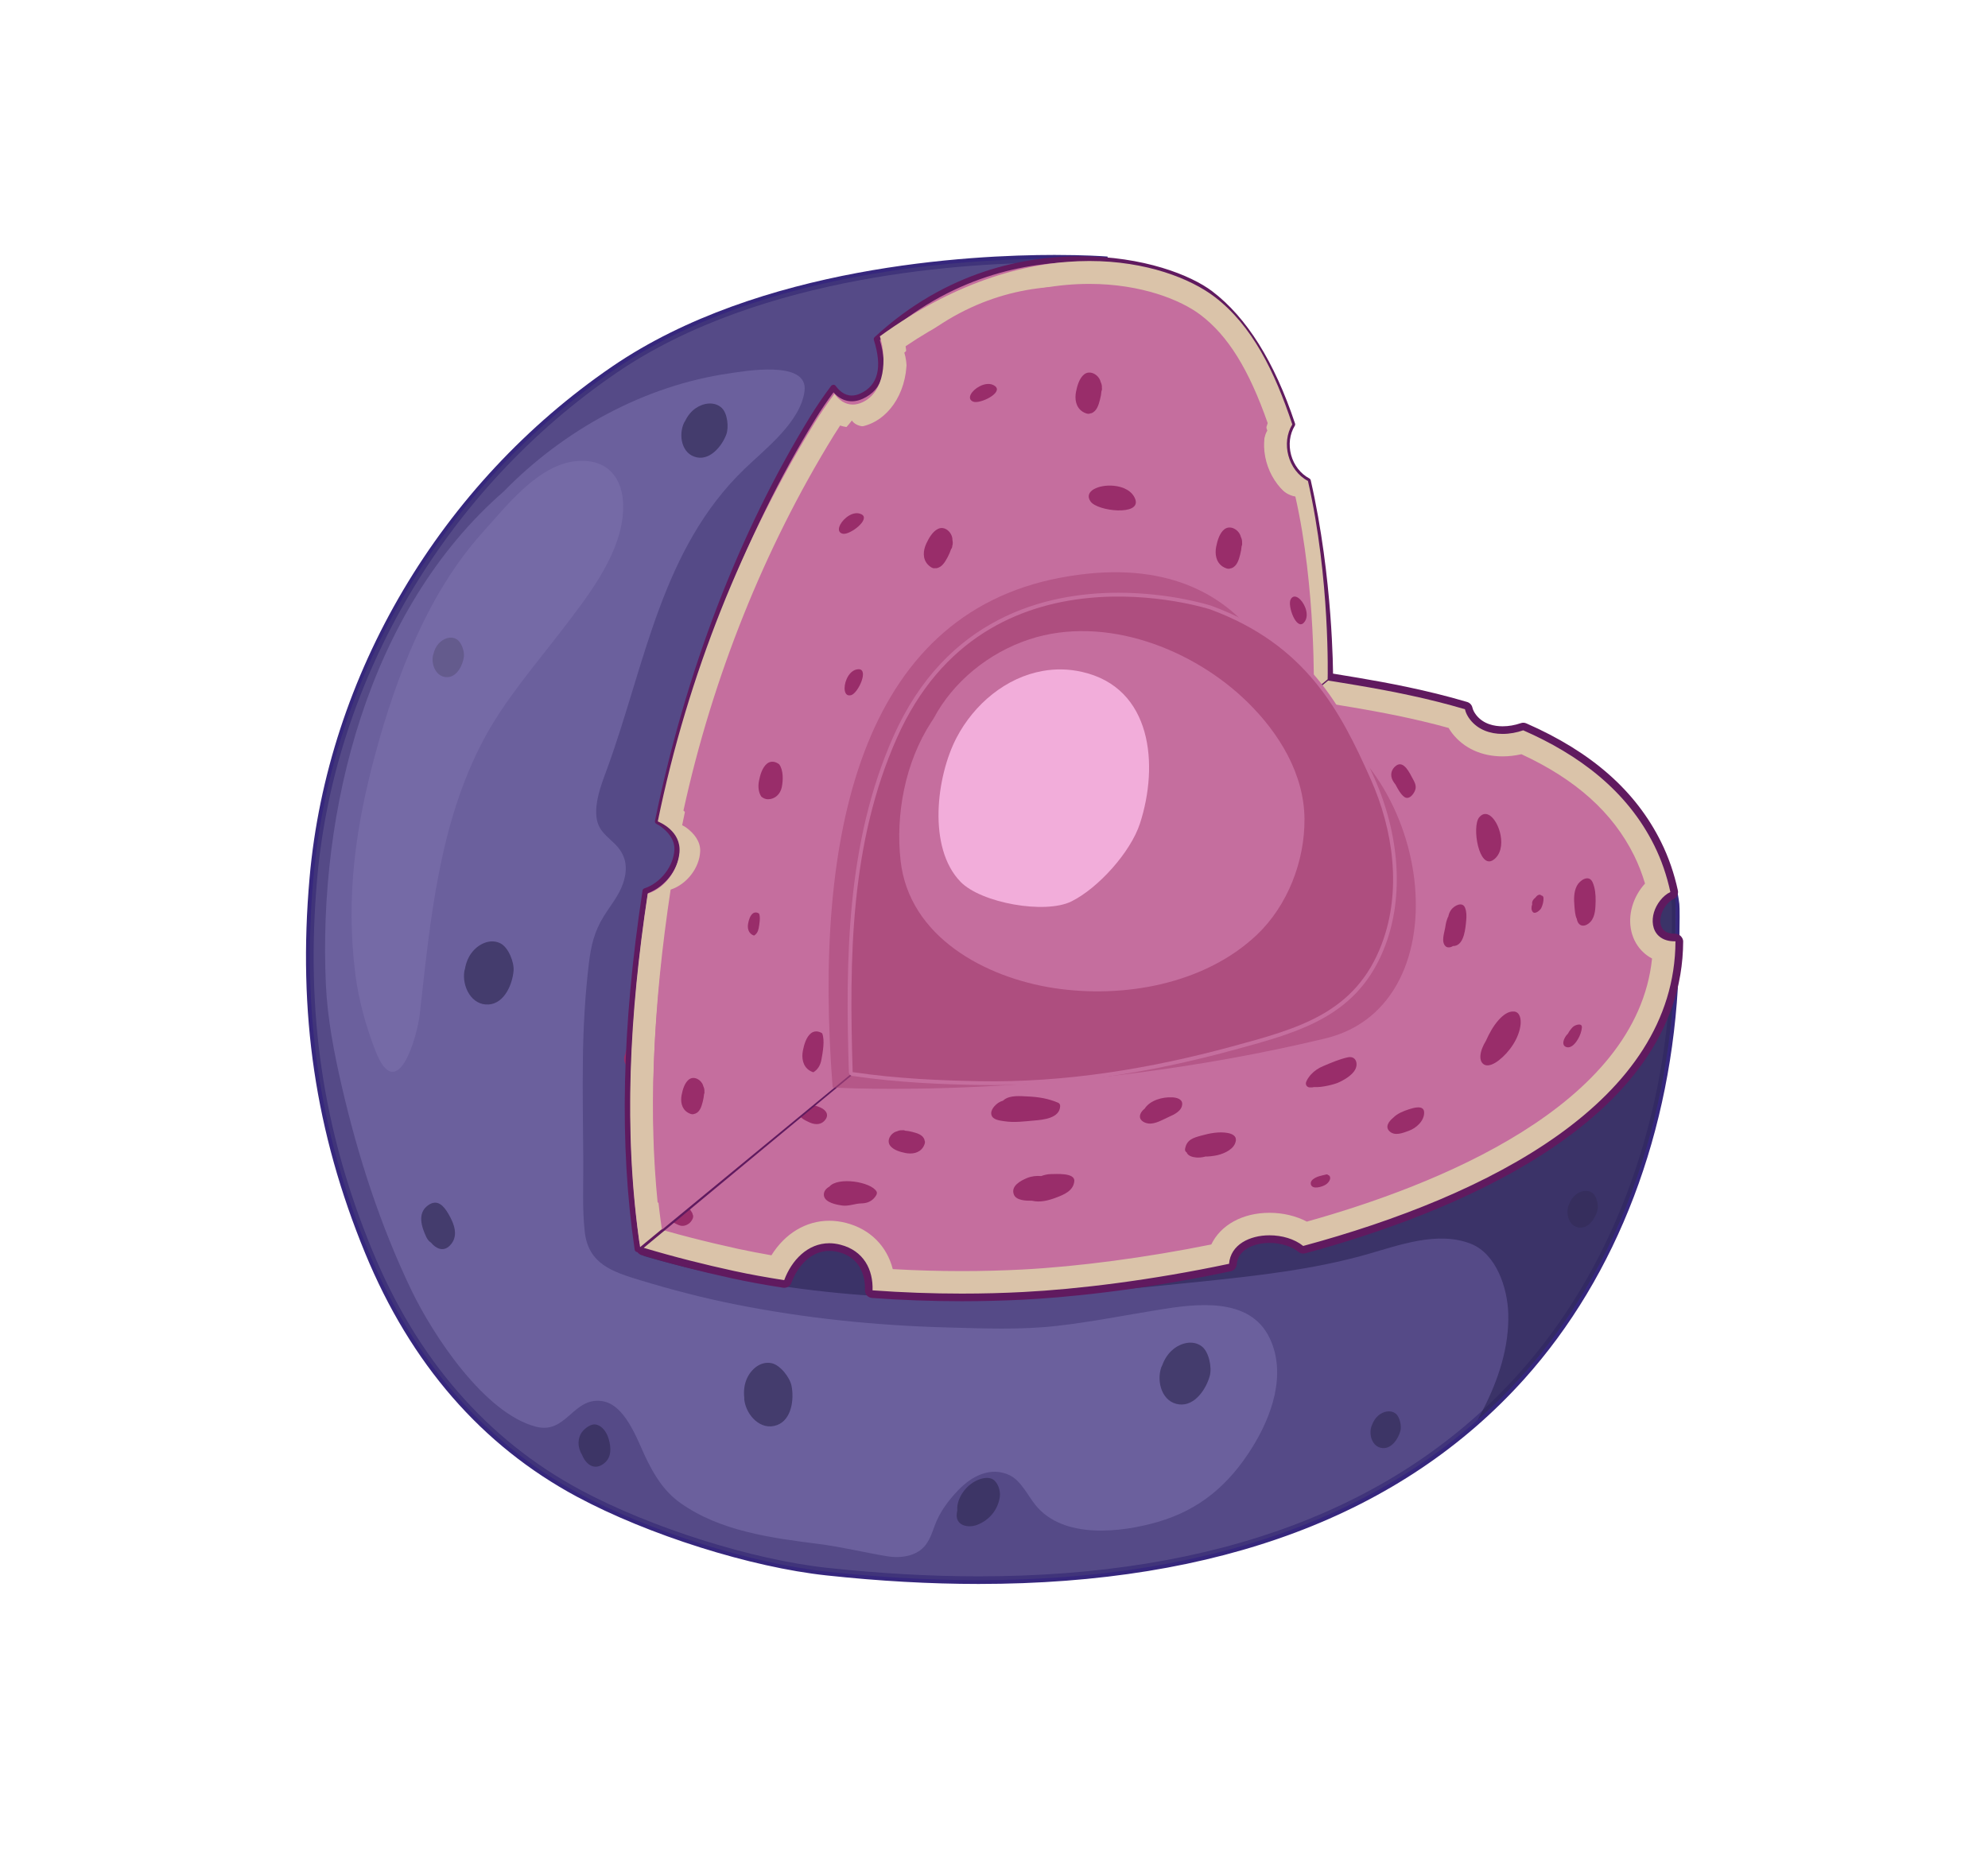 <svg width="150" height="140" viewBox="0 0 150 140" fill="none" xmlns="http://www.w3.org/2000/svg">
<path d="M81.927 56.126C82.338 53.423 83.277 19.63 83.277 19.63C83.277 19.63 60.862 17.983 46.357 27.894C33.628 36.592 25.014 50.699 23.644 66.279C22.778 76.125 23.996 85.175 27.818 94.461C30.992 102.169 36.164 108.658 43.651 112.683C48.852 115.477 56.543 117.971 62.406 118.6C111.636 123.884 125.468 95.345 126.365 73.43C126.385 72.904 126.488 68.761 126.424 68.25C125.014 57.009 110.155 50.683 81.927 56.126Z" fill="#6B609D"/>
<path d="M73.835 119.527C73.835 119.527 73.836 119.527 73.835 119.527C70.197 119.527 66.341 119.311 62.375 118.884C56.647 118.271 48.893 115.825 43.515 112.934C36.353 109.085 30.984 102.905 27.553 94.569C23.795 85.437 22.46 76.44 23.357 66.253C24.706 50.935 33.242 36.505 46.196 27.654C57.313 20.057 73.234 19.237 79.564 19.237C81.865 19.237 83.285 19.34 83.299 19.341L83.572 19.361L83.566 19.636C83.529 20.966 82.686 51.199 82.258 55.769C88.947 54.497 95.1 53.855 100.547 53.855C116.027 53.855 125.565 59.089 126.71 68.212C126.78 68.769 126.668 73.046 126.654 73.441C126.167 85.374 122.028 96.251 115.002 104.071C105.786 114.325 91.933 119.527 73.835 119.527ZM79.564 19.815C73.288 19.815 57.505 20.625 46.52 28.132C33.709 36.887 25.263 51.157 23.93 66.304C23.042 76.397 24.363 85.308 28.085 94.35C31.465 102.561 36.747 108.642 43.788 112.428C49.106 115.286 56.776 117.706 62.435 118.313C66.382 118.737 70.218 118.953 73.835 118.953C91.764 118.953 105.471 113.816 114.573 103.686C121.51 95.966 125.596 85.219 126.078 73.42C126.103 72.752 126.196 68.755 126.139 68.286C125.034 59.482 115.705 54.432 100.547 54.432C95.032 54.432 88.786 55.098 81.981 56.41L81.583 56.487L81.643 56.084C82.028 53.558 82.891 23.151 82.982 19.9C82.469 19.871 81.258 19.815 79.564 19.815Z" fill="#36277D"/>
<path opacity="0.6" d="M126.424 68.249C125.014 57.01 110.155 50.683 81.927 56.126C82.338 53.423 83.277 19.63 83.277 19.63C83.277 19.63 60.862 17.983 46.357 27.894C33.628 36.592 25.014 50.699 23.644 66.279C22.778 76.125 23.996 85.175 27.818 94.461C30.992 102.169 36.164 108.658 43.651 112.683C48.852 115.477 56.543 117.971 62.406 118.6C111.636 123.884 125.468 95.345 126.365 73.43C126.387 72.903 126.488 68.76 126.424 68.249ZM94.464 109.259C92.731 112.028 90.539 113.923 87.354 114.847C84.576 115.649 80.225 116.168 78.133 113.575C77.542 112.849 77.036 111.72 76.162 111.314C74.727 110.642 73.31 111.398 72.303 112.448C71.555 113.228 70.903 114.099 70.528 115.123C70.349 115.615 70.191 116.09 69.888 116.52C69.229 117.453 67.949 117.607 66.92 117.434C65.179 117.146 63.5 116.728 61.743 116.505C58.182 116.051 54.337 115.547 51.337 113.416C50.077 112.52 49.329 111.27 48.679 109.898C48.049 108.56 47.153 105.983 45.431 105.729C43.221 105.401 42.748 108.273 40.416 107.655C36.545 106.627 32.691 100.789 31.04 97.356C28.693 92.472 27.005 87.241 25.788 81.969C25.205 79.444 24.704 76.865 24.587 74.273C23.995 61.144 27.765 45.992 38.013 37.082C42.557 32.422 48.638 29.099 55.01 28.178C56.078 28.025 60.997 27.124 60.705 29.499C60.418 31.837 57.727 33.886 56.157 35.403C49.908 41.444 48.693 50.047 45.859 57.872C45.477 58.926 44.984 60.115 44.984 61.253C44.981 62.491 45.546 62.881 46.336 63.628C47.257 64.502 47.409 65.483 47.008 66.672C46.7 67.578 46.045 68.353 45.549 69.155C44.833 70.317 44.594 71.364 44.43 72.71C44.148 75.09 44.013 77.482 43.981 79.875C43.947 82.468 43.992 85.057 44.011 87.648C44.023 89.402 43.924 91.227 44.124 92.974C44.401 95.383 46.216 95.973 48.314 96.609C50.696 97.332 53.109 97.961 55.551 98.444C60.798 99.484 66.128 100.03 71.474 100.171C74.199 100.244 76.957 100.361 79.669 100.061C82.278 99.773 84.844 99.254 87.431 98.837C90.229 98.383 94.313 97.824 95.809 100.996C97.085 103.701 95.96 106.873 94.464 109.259Z" fill="#463C79"/>
<path opacity="0.6" d="M58.884 63.924C58.023 65.461 57.188 67.013 56.403 68.588C54.142 73.123 52.247 77.655 51.037 82.587C50.458 84.946 49.965 87.329 49.328 89.671C49.026 90.788 48.754 91.857 48.601 92.93C48.584 93.544 48.574 94.158 48.556 94.769C48.664 94.802 48.775 94.836 48.883 94.869C53.565 96.218 58.414 97.104 63.263 97.573C72.386 98.456 81.413 97.672 90.494 96.724C94.719 96.281 99.038 95.82 103.141 94.653C105.576 93.96 108.446 92.883 110.949 93.844C112.906 94.597 113.746 97.202 113.803 99.117C113.878 101.64 113.061 104.111 111.919 106.334C111.778 106.605 111.634 106.88 111.485 107.152C121.978 97.869 125.902 84.763 126.368 73.428C126.388 72.902 126.428 68.764 126.427 68.249C126.394 54.205 87.071 58.817 58.884 63.924Z" fill="#2A2354"/>
<path d="M125.159 70.628C124.67 70.181 124.613 69.461 124.793 68.854C124.979 68.221 125.468 67.576 126.034 67.314C125.76 66.05 125.355 64.882 124.822 63.807C122.757 59.636 119.099 56.938 114.933 55.111C113.566 55.583 111.86 55.501 110.923 54.303C110.743 54.073 110.596 53.803 110.534 53.52C107.809 52.712 105.033 52.161 102.46 51.724C91.675 49.893 80.746 48.817 69.841 49.382C67.829 51.662 65.498 53.687 63.734 56.181C60.954 60.108 58.546 64.285 56.401 68.588C54.141 73.123 52.246 77.655 51.035 82.587C50.457 84.946 49.963 87.329 49.327 89.671C49.029 90.777 48.756 91.837 48.601 92.9C48.59 93.321 48.585 93.74 48.571 94.161C50.896 94.858 53.197 95.43 55.357 95.901C56.599 96.172 57.879 96.397 59.168 96.601C59.822 94.844 61.363 93.395 63.416 93.926C65.171 94.378 65.892 95.814 65.836 97.369C69.686 97.65 73.564 97.683 77.228 97.493C81.315 97.282 86.852 96.612 92.735 95.365C92.919 93.013 96.61 92.632 98.327 94.021C112.337 90.235 126.369 83.085 126.418 71.03C125.955 71.041 125.504 70.943 125.159 70.628Z" fill="#C56E9E"/>
<path d="M72.562 98.191C70.301 98.191 68.025 98.108 65.796 97.945C65.487 97.922 65.253 97.66 65.264 97.351C65.289 96.649 65.143 94.966 63.273 94.485C63.034 94.423 62.798 94.394 62.572 94.394C61.122 94.394 60.143 95.639 59.712 96.804C59.616 97.061 59.353 97.216 59.082 97.172C57.569 96.933 56.349 96.71 55.24 96.466C52.836 95.941 50.539 95.353 48.412 94.715C48.162 94.641 47.994 94.406 48.001 94.145C48.007 93.922 48.011 93.697 48.016 93.472L48.03 92.886C48.032 92.863 48.033 92.841 48.036 92.818C48.199 91.697 48.491 90.575 48.775 89.524C49.171 88.068 49.517 86.57 49.85 85.12C50.055 84.231 50.261 83.34 50.48 82.452C51.571 78.002 53.241 73.646 55.89 68.334C58.227 63.646 60.638 59.562 63.265 55.851C64.426 54.208 65.834 52.758 67.198 51.355C67.939 50.593 68.704 49.804 69.412 49.002C69.514 48.886 69.659 48.817 69.814 48.808C71.754 48.707 73.755 48.657 75.763 48.657C83.885 48.657 92.65 49.475 102.559 51.16C104.598 51.506 107.659 52.069 110.7 52.971C110.902 53.032 111.054 53.196 111.099 53.401C111.138 53.573 111.235 53.764 111.38 53.952C111.932 54.658 112.772 54.807 113.378 54.807C113.827 54.807 114.299 54.725 114.749 54.57C114.885 54.522 115.034 54.528 115.168 54.587C120.098 56.749 123.426 59.682 125.341 63.555C125.895 64.674 126.319 65.897 126.6 67.195C126.657 67.459 126.523 67.727 126.277 67.839C125.887 68.019 125.495 68.514 125.347 69.019C125.232 69.399 125.229 69.91 125.549 70.203C125.737 70.375 126.005 70.458 126.371 70.458C126.525 70.458 126.697 70.518 126.806 70.627C126.915 70.735 127 70.883 127 71.035C126.944 84.829 109.109 91.707 98.484 94.578C98.306 94.625 98.115 94.585 97.972 94.47C97.449 94.044 96.633 93.791 95.794 93.791C94.624 93.791 93.402 94.293 93.316 95.412C93.295 95.667 93.111 95.878 92.861 95.93C85.623 97.464 79.983 97.93 77.264 98.071C75.722 98.15 74.142 98.191 72.562 98.191ZM66.405 96.834C69.978 97.075 73.678 97.104 77.2 96.921C81.656 96.69 87.112 95.951 92.232 94.886C92.603 93.34 94.231 92.641 95.789 92.641C96.782 92.641 97.732 92.913 98.446 93.394C108.641 90.605 125.322 84.13 125.831 71.563C125.414 71.485 125.057 71.314 124.768 71.052C124.171 70.506 123.968 69.601 124.239 68.689C124.435 68.027 124.862 67.42 125.378 67.038C125.121 65.981 124.761 64.981 124.306 64.062C122.54 60.493 119.461 57.765 114.899 55.725C114.396 55.876 113.873 55.955 113.374 55.955C112.154 55.955 111.122 55.494 110.467 54.655C110.297 54.437 110.166 54.211 110.075 53.985C107.19 53.15 104.305 52.62 102.362 52.291C90.189 50.221 79.758 49.466 70.11 49.943C69.431 50.702 68.714 51.439 68.019 52.155C66.687 53.525 65.311 54.943 64.201 56.512C61.608 60.175 59.225 64.208 56.914 68.845C54.306 74.078 52.664 78.357 51.591 82.724C51.376 83.605 51.171 84.49 50.966 85.376C50.629 86.837 50.282 88.346 49.881 89.822C49.608 90.83 49.329 91.901 49.175 92.949L49.161 93.493C49.16 93.574 49.158 93.653 49.157 93.734C51.138 94.316 53.263 94.855 55.479 95.339C56.456 95.553 57.524 95.752 58.81 95.962C59.748 93.922 61.614 92.869 63.557 93.369C65.246 93.804 66.279 95.08 66.405 96.834Z" fill="#601A5F"/>
<path d="M126.366 71.033C125.919 71.033 125.49 70.929 125.159 70.628C124.67 70.181 124.613 69.461 124.793 68.854C124.979 68.22 125.468 67.576 126.034 67.314C125.76 66.05 125.355 64.882 124.822 63.807C122.757 59.636 119.099 56.938 114.933 55.111C114.441 55.281 113.904 55.382 113.375 55.382C112.436 55.382 111.524 55.071 110.923 54.303C110.743 54.073 110.596 53.803 110.534 53.52C107.809 52.712 105.033 52.16 102.46 51.724C93.621 50.223 84.68 49.224 75.735 49.224C73.767 49.224 71.8 49.286 69.834 49.388C69.297 49.997 68.743 50.594 68.176 51.179C70.65 51.01 73.173 50.922 75.735 50.922C83.717 50.922 92.365 51.732 102.176 53.398C103.988 53.707 106.629 54.189 109.3 54.93C109.384 55.074 109.48 55.212 109.582 55.347C110.453 56.462 111.8 57.077 113.373 57.077C113.844 57.077 114.323 57.021 114.796 56.914C118.915 58.821 121.7 61.328 123.3 64.562C123.627 65.225 123.901 65.929 124.121 66.673C123.688 67.148 123.35 67.738 123.163 68.371C122.772 69.698 123.097 71.043 124.012 71.879C124.175 72.03 124.386 72.19 124.652 72.331C123.499 83.484 108.297 89.479 98.607 92.184C97.784 91.755 96.8 91.519 95.787 91.519C93.736 91.519 92.095 92.453 91.396 93.908C86.506 94.896 81.363 95.579 77.139 95.8C75.644 95.877 74.106 95.918 72.57 95.918C70.835 95.918 69.087 95.867 67.362 95.769C66.919 94.033 65.661 92.754 63.838 92.282C63.416 92.174 62.987 92.119 62.57 92.119C60.807 92.119 59.221 93.09 58.206 94.726C57.285 94.564 56.474 94.407 55.719 94.246C53.172 93.687 50.834 93.085 48.677 92.425C48.646 92.591 48.627 92.759 48.602 92.925C48.588 93.338 48.587 93.751 48.573 94.162C50.897 94.859 53.199 95.432 55.359 95.902C56.6 96.174 57.88 96.399 59.17 96.602C59.73 95.094 60.945 93.816 62.571 93.816C62.841 93.816 63.124 93.852 63.416 93.928C65.171 94.379 65.892 95.815 65.836 97.371C68.088 97.535 70.349 97.616 72.571 97.616C74.149 97.616 75.706 97.576 77.229 97.495C81.317 97.284 86.853 96.613 92.736 95.367C92.851 93.918 94.294 93.217 95.787 93.217C96.72 93.217 97.669 93.487 98.329 94.021C112.338 90.235 126.371 83.085 126.419 71.03C126.402 71.033 126.387 71.033 126.366 71.033Z" fill="#DAC3A9"/>
<path d="M49.262 79.937C49.063 79.734 48.847 79.526 48.599 79.382C48.405 79.268 48.221 79.077 47.983 79.059C47.846 79.048 47.721 79.079 47.606 79.129C47.586 79.116 47.567 79.101 47.544 79.088C47.44 79.029 47.285 79.171 47.244 79.254C47.204 79.341 47.192 79.427 47.196 79.512C47.078 79.729 47.047 79.993 47.164 80.237C47.364 80.65 47.781 80.953 48.107 81.261C48.346 81.485 48.684 81.556 48.978 81.48C49.265 81.474 49.539 81.297 49.713 81.015C50.011 80.53 49.553 80.237 49.262 79.937Z" fill="#992D6A"/>
<path d="M52.267 91.651C52.257 91.6 52.243 91.545 52.212 91.494C51.915 90.979 51.358 90.605 50.879 90.29C50.32 89.925 49.541 89.431 49.111 90.257C48.779 90.892 49.602 91.463 50.067 91.783C50.544 92.144 51.121 92.433 51.344 92.489C51.676 92.568 52.049 92.362 52.209 92.07C52.302 91.922 52.334 91.77 52.267 91.651Z" fill="#992D6A"/>
<path d="M61.909 83.576C61.482 83.381 60.944 83.278 60.56 83.593C60.535 83.615 60.509 83.645 60.484 83.677C60.36 83.756 60.259 83.935 60.278 84.04C60.331 84.354 60.764 84.546 61.015 84.668C61.401 84.857 61.864 84.928 62.193 84.588C62.598 84.171 62.362 83.781 61.909 83.576Z" fill="#992D6A"/>
<path d="M106.6 58.772C106.381 58.378 105.925 57.335 105.332 57.783C104.961 58.061 104.868 58.507 105.093 58.909C105.149 59.008 105.216 59.109 105.293 59.201C105.302 59.219 105.312 59.238 105.323 59.258C105.475 59.544 105.687 59.932 105.948 60.13C106.344 60.43 106.775 59.811 106.814 59.474C106.843 59.222 106.719 58.983 106.6 58.772Z" fill="#992D6A"/>
<path d="M113.226 63.043C113.024 61.93 112.211 60.936 111.607 61.68C111.035 62.385 111.593 65.661 112.687 64.882C113.241 64.486 113.355 63.741 113.226 63.043Z" fill="#992D6A"/>
<path d="M110.552 68.525C110.36 67.996 109.739 68.334 109.508 68.635C109.376 68.806 109.298 69.014 109.269 69.225C109.294 69.036 109.157 69.469 109.168 69.433C109.1 69.623 109.073 69.829 109.039 70.026C108.972 70.422 108.726 71.076 109.073 71.405C109.227 71.549 109.481 71.492 109.646 71.383C109.675 71.384 109.702 71.388 109.733 71.384C110.49 71.296 110.58 69.992 110.63 69.444C110.658 69.143 110.659 68.814 110.552 68.525Z" fill="#992D6A"/>
<path d="M116.284 67.569C116.263 67.539 116.232 67.518 116.188 67.516C116.052 67.507 115.935 67.615 115.865 67.721C115.702 67.848 115.56 68.038 115.611 68.229C115.541 68.437 115.521 68.649 115.645 68.808C115.822 69.033 116.216 68.68 116.29 68.524C116.405 68.284 116.47 68.035 116.461 67.768C116.46 67.637 116.379 67.58 116.284 67.569Z" fill="#992D6A"/>
<path d="M114.241 76.33C113.797 76.287 113.392 76.627 113.113 76.929C112.678 77.403 112.377 77.962 112.116 78.542C112.003 78.727 111.907 78.913 111.839 79.093C111.702 79.436 111.58 79.997 111.902 80.276C112.248 80.577 112.799 80.239 113.086 80.015C113.89 79.396 114.635 78.325 114.733 77.294C114.767 76.934 114.703 76.375 114.241 76.33Z" fill="#992D6A"/>
<path d="M120.165 66.577C119.889 65.962 119.197 66.42 118.978 66.847C118.736 67.321 118.752 67.872 118.797 68.388C118.822 68.657 118.836 69.061 118.977 69.348C118.985 69.377 118.986 69.405 118.994 69.433C119.155 70.006 119.677 69.93 120.015 69.551C120.378 69.144 120.381 68.5 120.394 67.987C120.401 67.521 120.358 67.004 120.165 66.577Z" fill="#992D6A"/>
<path d="M118.665 77.507C118.533 77.646 118.401 77.815 118.306 77.999C117.974 78.312 117.76 78.924 118.227 79.023C118.598 79.102 118.916 78.669 119.071 78.397C119.217 78.148 119.329 77.84 119.357 77.55C119.397 77.134 118.809 77.354 118.665 77.507Z" fill="#992D6A"/>
<path d="M101.685 79.788C101.04 79.933 100.439 80.197 99.833 80.451C99.479 80.6 99.168 80.808 98.923 81.077C98.891 81.111 98.861 81.144 98.832 81.178C98.725 81.314 98.625 81.462 98.557 81.634C98.475 81.839 98.599 82.036 98.81 82.058C98.931 82.07 99.046 82.056 99.156 82.03C99.763 82.076 100.7 81.812 100.919 81.719C101.367 81.53 102.022 81.154 102.255 80.707C102.495 80.251 102.305 79.652 101.685 79.788Z" fill="#992D6A"/>
<path d="M106.317 83.705C105.901 83.84 105.442 84.02 105.127 84.34C104.769 84.636 104.497 85.037 104.842 85.366C105.243 85.751 105.85 85.493 106.3 85.33C106.856 85.132 107.469 84.584 107.455 83.944C107.444 83.351 106.642 83.601 106.317 83.705Z" fill="#992D6A"/>
<path d="M79.843 83.215C79.087 82.89 78.342 82.775 77.524 82.738C76.992 82.715 76.241 82.634 75.775 82.978C75.741 83.005 75.715 83.03 75.684 83.056C75.563 83.093 75.449 83.138 75.347 83.205C75.069 83.39 74.688 83.779 74.815 84.157C74.934 84.514 75.46 84.56 75.768 84.608C76.526 84.726 77.276 84.621 78.035 84.556C78.702 84.5 79.962 84.388 79.992 83.469C79.996 83.36 79.945 83.258 79.843 83.215Z" fill="#992D6A"/>
<path d="M69.76 86.057C69.756 86.033 69.757 86.013 69.75 85.99C69.618 85.621 69.186 85.507 68.845 85.417C68.657 85.369 68.469 85.333 68.283 85.321C68.229 85.288 68.165 85.279 68.086 85.288C68.083 85.29 68.078 85.291 68.074 85.291C67.928 85.281 67.791 85.316 67.669 85.377C67.652 85.383 67.636 85.383 67.619 85.388C67.183 85.529 66.868 86.085 67.178 86.471C67.434 86.793 67.942 86.932 68.325 87.008C68.808 87.103 69.352 87.024 69.644 86.578C69.722 86.459 69.849 86.204 69.76 86.057Z" fill="#992D6A"/>
<path d="M54.988 80.954C54.529 80.658 53.824 80.219 53.262 80.476C53.047 80.576 52.718 80.875 52.82 81.151C52.983 81.6 53.453 81.853 53.847 82.073C54.114 82.222 54.38 82.37 54.656 82.454C54.896 82.604 55.165 82.775 55.447 82.794C55.765 82.814 56.125 82.462 56.138 82.15C56.163 81.62 55.354 81.19 54.988 80.954Z" fill="#992D6A"/>
<path d="M66.14 89.916C65.732 89.181 63.229 88.778 62.578 89.545C62.318 89.689 62.121 89.92 62.169 90.231C62.252 90.754 63.135 90.914 63.558 90.971C64.038 91.035 64.511 90.819 64.986 90.81C65.343 90.804 65.673 90.703 65.922 90.442C66.027 90.333 66.237 90.09 66.14 89.916Z" fill="#992D6A"/>
<path d="M92.634 85.496C91.982 85.377 91.273 85.516 90.646 85.692C90.028 85.862 89.527 85.995 89.412 86.727C89.409 86.799 89.433 86.864 89.479 86.92C89.495 86.93 89.512 86.935 89.529 86.945C89.614 87.21 89.943 87.316 90.252 87.345C90.461 87.362 90.691 87.342 90.894 87.289C90.924 87.28 90.939 87.277 90.958 87.269C90.97 87.273 91.006 87.277 91.098 87.272C91.285 87.264 91.47 87.239 91.656 87.21C92.175 87.128 92.943 86.837 93.175 86.316C93.399 85.822 93.109 85.583 92.634 85.496Z" fill="#992D6A"/>
<path d="M88.434 82.806C87.704 82.773 86.78 83.022 86.364 83.663C86.225 83.775 86.108 83.906 86.049 84.06C85.882 84.489 86.287 84.734 86.655 84.781C87.168 84.843 87.758 84.476 88.206 84.276C88.607 84.099 89.19 83.826 89.201 83.307C89.209 82.912 88.734 82.817 88.434 82.806Z" fill="#992D6A"/>
<path d="M79.307 88.598C79.076 88.596 78.815 88.654 78.556 88.747C78.213 88.717 77.864 88.747 77.496 88.894C77.018 89.09 76.241 89.498 76.502 90.148C76.677 90.586 77.398 90.616 77.869 90.609C78.477 90.754 79.095 90.596 79.689 90.372C80.3 90.142 80.994 89.852 81.059 89.13C81.117 88.469 79.63 88.602 79.307 88.598Z" fill="#992D6A"/>
<path d="M100.192 88.666C100.183 88.629 100.152 88.609 100.079 88.624C99.71 88.716 99.342 88.761 99.043 89.014C98.946 89.094 98.878 89.225 98.903 89.352C98.996 89.812 99.794 89.554 100.043 89.383C100.183 89.288 100.307 89.15 100.355 88.986C100.39 88.857 100.341 88.686 100.192 88.666Z" fill="#992D6A"/>
<path d="M98.688 36.294C97.169 35.484 96.65 33.425 97.507 32.027C96.172 28.017 94.213 24.341 91.337 22.159C87.661 19.371 75.568 16.886 66.144 25.6C66.675 27.283 66.731 29.113 65.003 29.897C64.088 30.313 63.363 29.922 62.884 29.253C62.353 29.964 61.835 30.709 61.338 31.514C56.006 40.175 51.922 50.783 49.632 61.984C49.767 62.052 49.891 62.127 49.987 62.198C50.6 62.648 51.135 63.307 51.103 64.12C51.047 65.471 49.998 66.818 48.691 67.242C47.318 76.299 46.795 85.41 48.1 94.27L100.364 50.949C100.365 50.946 100.389 43.74 98.688 36.294Z" fill="#C56E9E"/>
<path d="M48.102 94.484C48.077 94.484 48.049 94.479 48.024 94.47C47.951 94.44 47.898 94.377 47.887 94.299C46.722 86.379 46.914 77.517 48.479 67.207C48.489 67.126 48.547 67.06 48.624 67.035C49.841 66.639 50.836 65.354 50.885 64.109C50.918 63.319 50.344 62.727 49.858 62.369C49.77 62.303 49.656 62.237 49.534 62.175C49.447 62.131 49.399 62.035 49.42 61.939C51.722 50.691 55.778 40.131 61.154 31.399C61.614 30.652 62.123 29.909 62.71 29.12C62.752 29.066 62.805 29.051 62.885 29.034C62.955 29.035 63.019 29.068 63.059 29.123C63.297 29.454 63.698 29.848 64.269 29.848C64.476 29.848 64.692 29.797 64.913 29.696C66.248 29.091 66.591 27.733 65.938 25.662C65.911 25.583 65.934 25.494 65.997 25.437C71.448 20.397 77.428 19.338 81.486 19.338C86.281 19.338 89.86 20.763 91.469 21.983C94.065 23.953 96.166 27.307 97.712 31.955C97.732 32.015 97.726 32.082 97.692 32.135C97.308 32.762 97.209 33.563 97.418 34.333C97.628 35.103 98.128 35.747 98.79 36.101C98.844 36.13 98.885 36.183 98.899 36.244C100.584 43.628 100.581 50.873 100.581 50.946C100.581 51.011 100.551 51.07 100.503 51.112L48.24 94.434C48.201 94.467 48.151 94.484 48.102 94.484ZM48.887 67.401C47.372 77.449 47.167 86.109 48.261 93.857L100.148 50.845C100.143 49.95 100.044 43.266 98.5 36.436C97.777 36.019 97.234 35.3 97.003 34.449C96.771 33.6 96.871 32.714 97.271 32C95.755 27.487 93.716 24.234 91.207 22.331C89.529 21.058 85.872 19.774 81.485 19.774C77.529 19.774 71.712 20.8 66.388 25.667C67.05 27.877 66.603 29.406 65.092 30.094C64.276 30.463 63.486 30.282 62.89 29.606C62.379 30.299 61.931 30.963 61.521 31.627C56.197 40.275 52.172 50.728 49.875 61.869C49.962 61.919 50.043 61.971 50.114 62.023C50.923 62.617 51.349 63.364 51.318 64.127C51.263 65.52 50.226 66.901 48.887 67.401Z" fill="#601A5F"/>
<path d="M82.193 21.423C86.105 21.423 89.095 22.632 90.588 23.765C92.656 25.335 94.23 27.868 95.651 31.927C95.322 32.837 95.283 33.86 95.55 34.844C95.822 35.839 96.39 36.711 97.152 37.332C98.328 42.866 98.452 48.439 98.455 50.438L49.623 90.773C48.958 84.143 49.228 76.99 50.447 68.594C51.843 67.731 52.836 66.174 52.987 64.489C53.102 63.195 52.586 62.018 51.568 61.167C53.758 51.134 57.662 41.376 62.901 32.873C63.056 32.62 63.218 32.367 63.387 32.112C63.692 32.208 64.012 32.258 64.34 32.258C64.821 32.258 65.305 32.149 65.779 31.935C67.443 31.179 68.75 28.967 68.331 26.126C72.887 23.045 77.658 21.423 82.193 21.423ZM82.193 19.695C77.75 19.695 72.274 21.111 66.389 25.377C66.917 27.048 66.782 29.582 65.066 30.361C64.808 30.477 64.564 30.53 64.34 30.53C63.77 30.53 63.304 30.196 62.962 29.72C62.435 30.426 61.922 31.167 61.43 31.968C56.135 40.564 51.907 50.862 49.632 61.983C49.764 62.049 51.412 62.698 51.267 64.337C51.148 65.675 50.173 67.015 48.873 67.437C47.511 76.428 47 85.313 48.296 94.11L100.175 51.261C100.175 51.261 100.375 43.689 98.688 36.295C97.18 35.491 96.655 33.419 97.507 32.028C96.182 28.047 94.486 24.557 91.631 22.39C89.835 21.027 86.497 19.695 82.193 19.695Z" fill="#DAC3A9"/>
<path d="M97.738 37.47C95.816 37.138 94.829 33.79 95.621 32.494C94.386 28.787 93.271 26.651 90.611 24.636C87.212 22.058 76.947 18.557 68.234 26.612C68.726 28.166 68.233 31.169 66.636 31.891C65.787 32.276 64.718 32.354 64.276 31.735C63.785 32.391 62.755 33.355 62.294 34.102C57.364 42.107 53.59 51.914 51.47 62.271C51.596 62.331 51.709 62.4 51.798 62.467C52.364 62.884 52.861 63.494 52.83 64.245C52.779 65.492 51.812 66.737 50.601 67.131C49.332 75.503 48.738 84.605 49.945 92.796L99.127 52.282C99.129 52.284 99.308 44.355 97.738 37.47Z" fill="#C56E9E"/>
<path d="M52.384 84.053C52.406 84.048 52.428 84.051 52.451 84.04C52.819 83.908 52.934 83.477 53.024 83.135C53.072 82.949 53.106 82.76 53.121 82.573C53.151 82.519 53.162 82.455 53.151 82.376C53.15 82.373 53.15 82.368 53.15 82.365C53.16 82.216 53.125 82.083 53.063 81.959C53.056 81.942 53.056 81.926 53.052 81.911C52.91 81.473 52.356 81.158 51.97 81.468C51.65 81.724 51.509 82.232 51.433 82.615C51.337 83.095 51.415 83.643 51.863 83.935C51.981 84.014 52.236 84.141 52.384 84.053Z" fill="#992D6A"/>
<path d="M57.879 57.62C57.513 57.911 57.353 58.491 57.268 58.924C57.189 59.329 57.217 59.775 57.443 60.113C57.588 60.234 57.76 60.317 57.959 60.312C58.486 60.306 58.88 59.919 58.986 59.407C59.091 58.895 59.121 58.133 58.796 57.679C58.531 57.465 58.165 57.391 57.879 57.62Z" fill="#992D6A"/>
<path d="M56.796 68.935C56.59 69.1 56.5 69.427 56.452 69.672C56.39 69.981 56.439 70.332 56.726 70.52C56.767 70.546 56.83 70.58 56.894 70.599C57.075 70.492 57.195 70.313 57.245 70.042C57.294 69.758 57.395 69.231 57.273 68.936C57.127 68.842 56.944 68.819 56.796 68.935Z" fill="#992D6A"/>
<path d="M61.192 77.969C60.826 78.261 60.668 78.84 60.582 79.275C60.474 79.821 60.562 80.443 61.071 80.776C61.141 80.822 61.253 80.88 61.367 80.915C61.69 80.724 61.9 80.409 61.984 79.933C62.074 79.428 62.251 78.494 62.035 77.974C61.777 77.806 61.453 77.764 61.192 77.969Z" fill="#992D6A"/>
<path d="M70.556 42.874C70.582 42.874 70.606 42.883 70.633 42.88C71.077 42.829 71.318 42.383 71.509 42.029C71.611 41.835 71.698 41.638 71.763 41.435C71.813 41.384 71.841 41.315 71.85 41.224C71.85 41.219 71.85 41.216 71.85 41.21C71.901 41.048 71.898 40.89 71.861 40.738C71.861 40.719 71.864 40.701 71.864 40.681C71.822 40.16 71.291 39.667 70.782 39.907C70.36 40.105 70.07 40.631 69.885 41.033C69.653 41.541 69.594 42.166 70.013 42.607C70.12 42.723 70.37 42.931 70.556 42.874Z" fill="#992D6A"/>
<path d="M63.886 51.23C63.61 51.851 63.675 52.617 64.228 52.454C64.751 52.299 65.584 50.488 64.777 50.5C64.369 50.508 64.06 50.84 63.886 51.23Z" fill="#992D6A"/>
<path d="M63.872 39.036C63.337 39.456 63.036 40.163 63.599 40.277C64.135 40.384 65.719 39.172 64.999 38.808C64.634 38.624 64.207 38.771 63.872 39.036Z" fill="#992D6A"/>
<path d="M73.934 29.141C73.326 29.447 72.894 30.083 73.424 30.307C73.928 30.516 75.719 29.638 75.084 29.139C74.763 28.888 74.314 28.948 73.934 29.141Z" fill="#992D6A"/>
<path opacity="0.6" d="M97.328 53.465C97.328 53.465 95.025 40.749 79.995 43.597C64.965 46.446 61.34 62.993 62.826 82.064C62.826 82.064 80.16 83.128 99.997 78.362C110.646 75.802 108.146 57.208 97.328 53.465Z" fill="#AA487A"/>
<path d="M103.415 58.777C101.104 53.592 98.533 48.662 91.331 45.991C91.331 45.991 74.438 40.477 67.676 55.68C64.136 63.64 64.073 72.278 64.336 80.903C67.733 81.409 71.111 81.538 73.895 81.588C80.344 81.707 86.775 80.648 92.979 78.963C97.976 77.604 102.288 76.462 104.262 71.22C105.773 67.215 105.137 62.636 103.415 58.777Z" fill="#C56E9E"/>
<path d="M74.891 81.884C74.559 81.884 74.226 81.883 73.891 81.875C71.248 81.828 67.769 81.707 64.294 81.187C64.156 81.167 64.054 81.051 64.049 80.912C63.792 72.493 63.838 63.601 67.412 55.564C71.395 46.609 78.839 44.729 84.381 44.729C88.344 44.729 91.295 45.677 91.419 45.718C98.609 48.386 101.224 53.158 103.677 58.66C105.614 63.005 105.925 67.62 104.532 71.322C102.519 76.667 98.179 77.845 93.154 79.214L93.055 79.241C86.507 81.019 80.565 81.884 74.891 81.884ZM64.619 80.653C67.98 81.138 71.336 81.252 73.903 81.299C74.232 81.305 74.563 81.308 74.891 81.308C80.514 81.308 86.406 80.45 92.906 78.685L93.005 78.657C97.878 77.331 102.086 76.187 103.995 71.118C105.336 67.557 105.029 63.102 103.152 58.895C100.753 53.513 98.201 48.847 91.232 46.261C91.213 46.255 88.249 45.306 84.382 45.306C79.01 45.306 71.797 47.127 67.94 55.798C64.443 63.657 64.36 72.04 64.619 80.653Z" fill="#C56E9E"/>
<g opacity="0.8">
<path opacity="0.8" d="M103.414 58.777C101.104 53.592 98.533 48.662 91.331 45.991C91.331 45.991 74.438 40.477 67.676 55.68C64.136 63.64 64.072 72.279 64.336 80.903C67.733 81.409 71.111 81.538 73.895 81.588C80.344 81.707 86.775 80.648 92.979 78.963C97.975 77.605 102.288 76.462 104.262 71.22C105.773 67.215 105.137 62.636 103.414 58.777ZM94.827 70.548C90.885 74.279 84.751 75.36 79.526 74.562C74.361 73.773 68.603 70.719 67.953 64.955C67.555 61.427 68.312 57.493 70.264 54.493C70.32 54.406 70.382 54.317 70.438 54.227C71.91 51.45 74.589 49.26 77.664 48.246C83.352 46.376 90.03 48.94 94.171 53.026C96.512 55.336 98.401 58.403 98.427 61.795C98.452 64.972 97.159 68.339 94.827 70.548Z" fill="#A13C6E"/>
</g>
<path d="M92.848 42.888C92.873 42.881 92.896 42.884 92.923 42.875C93.342 42.721 93.472 42.236 93.575 41.844C93.629 41.632 93.669 41.419 93.685 41.206C93.722 41.146 93.731 41.071 93.722 40.981C93.719 40.978 93.719 40.972 93.719 40.967C93.731 40.8 93.691 40.646 93.62 40.506C93.613 40.489 93.613 40.469 93.607 40.45C93.446 39.954 92.816 39.595 92.375 39.947C92.01 40.239 91.852 40.818 91.764 41.253C91.657 41.799 91.745 42.422 92.254 42.754C92.388 42.841 92.678 42.987 92.848 42.888Z" fill="#992D6A"/>
<path d="M82.272 31.193C82.296 31.186 82.32 31.191 82.346 31.182C82.765 31.03 82.895 30.541 82.998 30.15C83.054 29.938 83.093 29.724 83.108 29.512C83.145 29.45 83.156 29.378 83.145 29.287C83.144 29.282 83.141 29.279 83.141 29.273C83.153 29.103 83.113 28.951 83.043 28.811C83.037 28.793 83.035 28.773 83.03 28.756C82.869 28.262 82.239 27.902 81.798 28.254C81.435 28.546 81.274 29.125 81.189 29.56C81.08 30.106 81.168 30.729 81.677 31.061C81.811 31.148 82.101 31.294 82.272 31.193Z" fill="#992D6A"/>
<path d="M84.037 36.657C82.911 36.548 81.736 37.06 82.287 37.844C82.808 38.59 86.112 38.943 85.662 37.677C85.433 37.036 84.745 36.724 84.037 36.657Z" fill="#992D6A"/>
<path d="M98.489 45.854C98.249 45.219 97.664 44.719 97.386 45.224C97.124 45.702 97.806 47.577 98.37 46.998C98.655 46.706 98.64 46.255 98.489 45.854Z" fill="#992D6A"/>
<path d="M78.683 50.629C75.908 51.118 73.504 53.122 72.171 55.674C70.655 58.577 69.972 63.971 72.48 66.546C74.032 68.14 78.847 69.005 80.841 68.022C82.863 67.022 85.308 64.305 86.013 62.141C87.442 57.751 86.946 51.899 81.643 50.702C80.633 50.472 79.635 50.46 78.683 50.629Z" fill="#F2ADDA"/>
<path opacity="0.7" d="M91.284 103.813C91.452 103.183 91.216 102.016 90.687 101.607C90.016 101.087 89.095 101.331 88.493 101.842C88.123 102.152 87.861 102.57 87.696 103.02C87.673 103.073 87.644 103.118 87.624 103.174C87.239 104.274 87.684 105.839 88.989 105.979C90.173 106.106 91.019 104.79 91.284 103.813Z" fill="#342D59"/>
<path opacity="0.7" d="M105.662 107.984C105.764 107.612 105.623 106.915 105.308 106.673C104.909 106.365 104.363 106.508 104.003 106.812C103.785 106.997 103.626 107.245 103.531 107.512C103.517 107.545 103.5 107.57 103.489 107.604C103.259 108.256 103.522 109.189 104.298 109.271C105.001 109.347 105.505 108.565 105.662 107.984Z" fill="#342D59"/>
<path opacity="0.7" d="M120.528 91.348C120.627 90.974 120.487 90.279 120.174 90.037C119.775 89.728 119.227 89.872 118.867 90.175C118.648 90.359 118.493 90.609 118.394 90.876C118.382 90.907 118.364 90.932 118.352 90.968C118.122 91.62 118.386 92.551 119.164 92.635C119.868 92.713 120.372 91.927 120.528 91.348Z" fill="#342D59"/>
<path opacity="0.7" d="M59.724 104.58C59.597 103.939 58.866 102.997 58.211 102.866C57.381 102.699 56.663 103.323 56.346 104.049C56.154 104.492 56.104 104.981 56.157 105.46C56.16 105.518 56.152 105.57 56.16 105.631C56.3 106.787 57.394 107.994 58.626 107.539C59.748 107.126 59.92 105.57 59.724 104.58Z" fill="#342D59"/>
<path opacity="0.7" d="M38.75 73.258C38.805 72.608 38.362 71.499 37.77 71.192C37.017 70.804 36.154 71.206 35.651 71.816C35.344 72.187 35.161 72.645 35.081 73.12C35.068 73.176 35.046 73.224 35.037 73.283C34.852 74.432 35.571 75.892 36.88 75.798C38.069 75.711 38.667 74.264 38.75 73.258Z" fill="#342D59"/>
<path opacity="0.7" d="M54.799 32.793C55.004 32.248 54.892 31.193 54.459 30.784C53.908 30.269 53.072 30.404 52.492 30.805C52.139 31.047 51.871 31.396 51.688 31.784C51.663 31.828 51.632 31.863 51.61 31.911C51.173 32.854 51.435 34.28 52.58 34.514C53.62 34.727 54.483 33.631 54.799 32.793Z" fill="#342D59"/>
<path opacity="0.7" d="M35.002 49.562C35.057 49.157 34.814 48.446 34.454 48.237C33.995 47.967 33.441 48.19 33.105 48.558C32.901 48.782 32.77 49.061 32.703 49.358C32.693 49.393 32.679 49.423 32.671 49.459C32.519 50.174 32.919 51.113 33.743 51.098C34.494 51.081 34.915 50.193 35.002 49.562Z" fill="#433C62"/>
<path opacity="0.7" d="M75.068 111.756C74.736 111.408 74.201 111.509 73.808 111.668C73.022 111.986 72.357 112.791 72.238 113.631C72.222 113.752 72.222 113.866 72.232 113.974C72.216 114.049 72.201 114.125 72.193 114.198C72.075 115.135 73.051 115.328 73.726 115.069C74.638 114.719 75.282 113.952 75.435 112.99C75.501 112.568 75.36 112.063 75.068 111.756Z" fill="#342D59"/>
<path opacity="0.7" d="M33.839 91.609C33.492 91.013 33.014 90.439 32.295 90.956C31.468 91.552 31.805 92.581 32.168 93.352C32.263 93.549 32.383 93.684 32.519 93.768C32.883 94.212 33.443 94.492 33.935 93.998C34.641 93.292 34.272 92.353 33.839 91.609Z" fill="#342D59"/>
<path opacity="0.7" d="M45.941 108.634C45.805 108.136 45.488 107.607 44.959 107.495C44.61 107.422 44.177 107.754 43.972 107.99C43.757 108.24 43.662 108.549 43.651 108.875C43.643 109.131 43.735 109.493 43.91 109.771C43.961 109.903 44.025 110.03 44.101 110.143C44.506 110.747 45.097 110.873 45.657 110.359C46.153 109.906 46.103 109.221 45.941 108.634Z" fill="#342D59"/>
<path opacity="0.4" d="M46.242 35.744C45.662 35.056 44.751 34.679 43.474 34.797C40.599 35.066 38.181 38.217 36.39 40.205C32.287 44.767 29.893 51.065 28.316 56.901C26.827 62.407 26.083 67.682 26.805 73.463C27.052 75.437 27.602 77.435 28.323 79.284C29.96 83.483 31.474 78.29 31.676 76.508C32.466 69.473 33.113 62.154 36.5 55.795C38.08 52.833 40.304 50.279 42.34 47.623C44.222 45.165 46.646 42.138 46.986 38.946C47.122 37.666 46.891 36.511 46.242 35.744Z" fill="#8478B5"/>
</svg>
